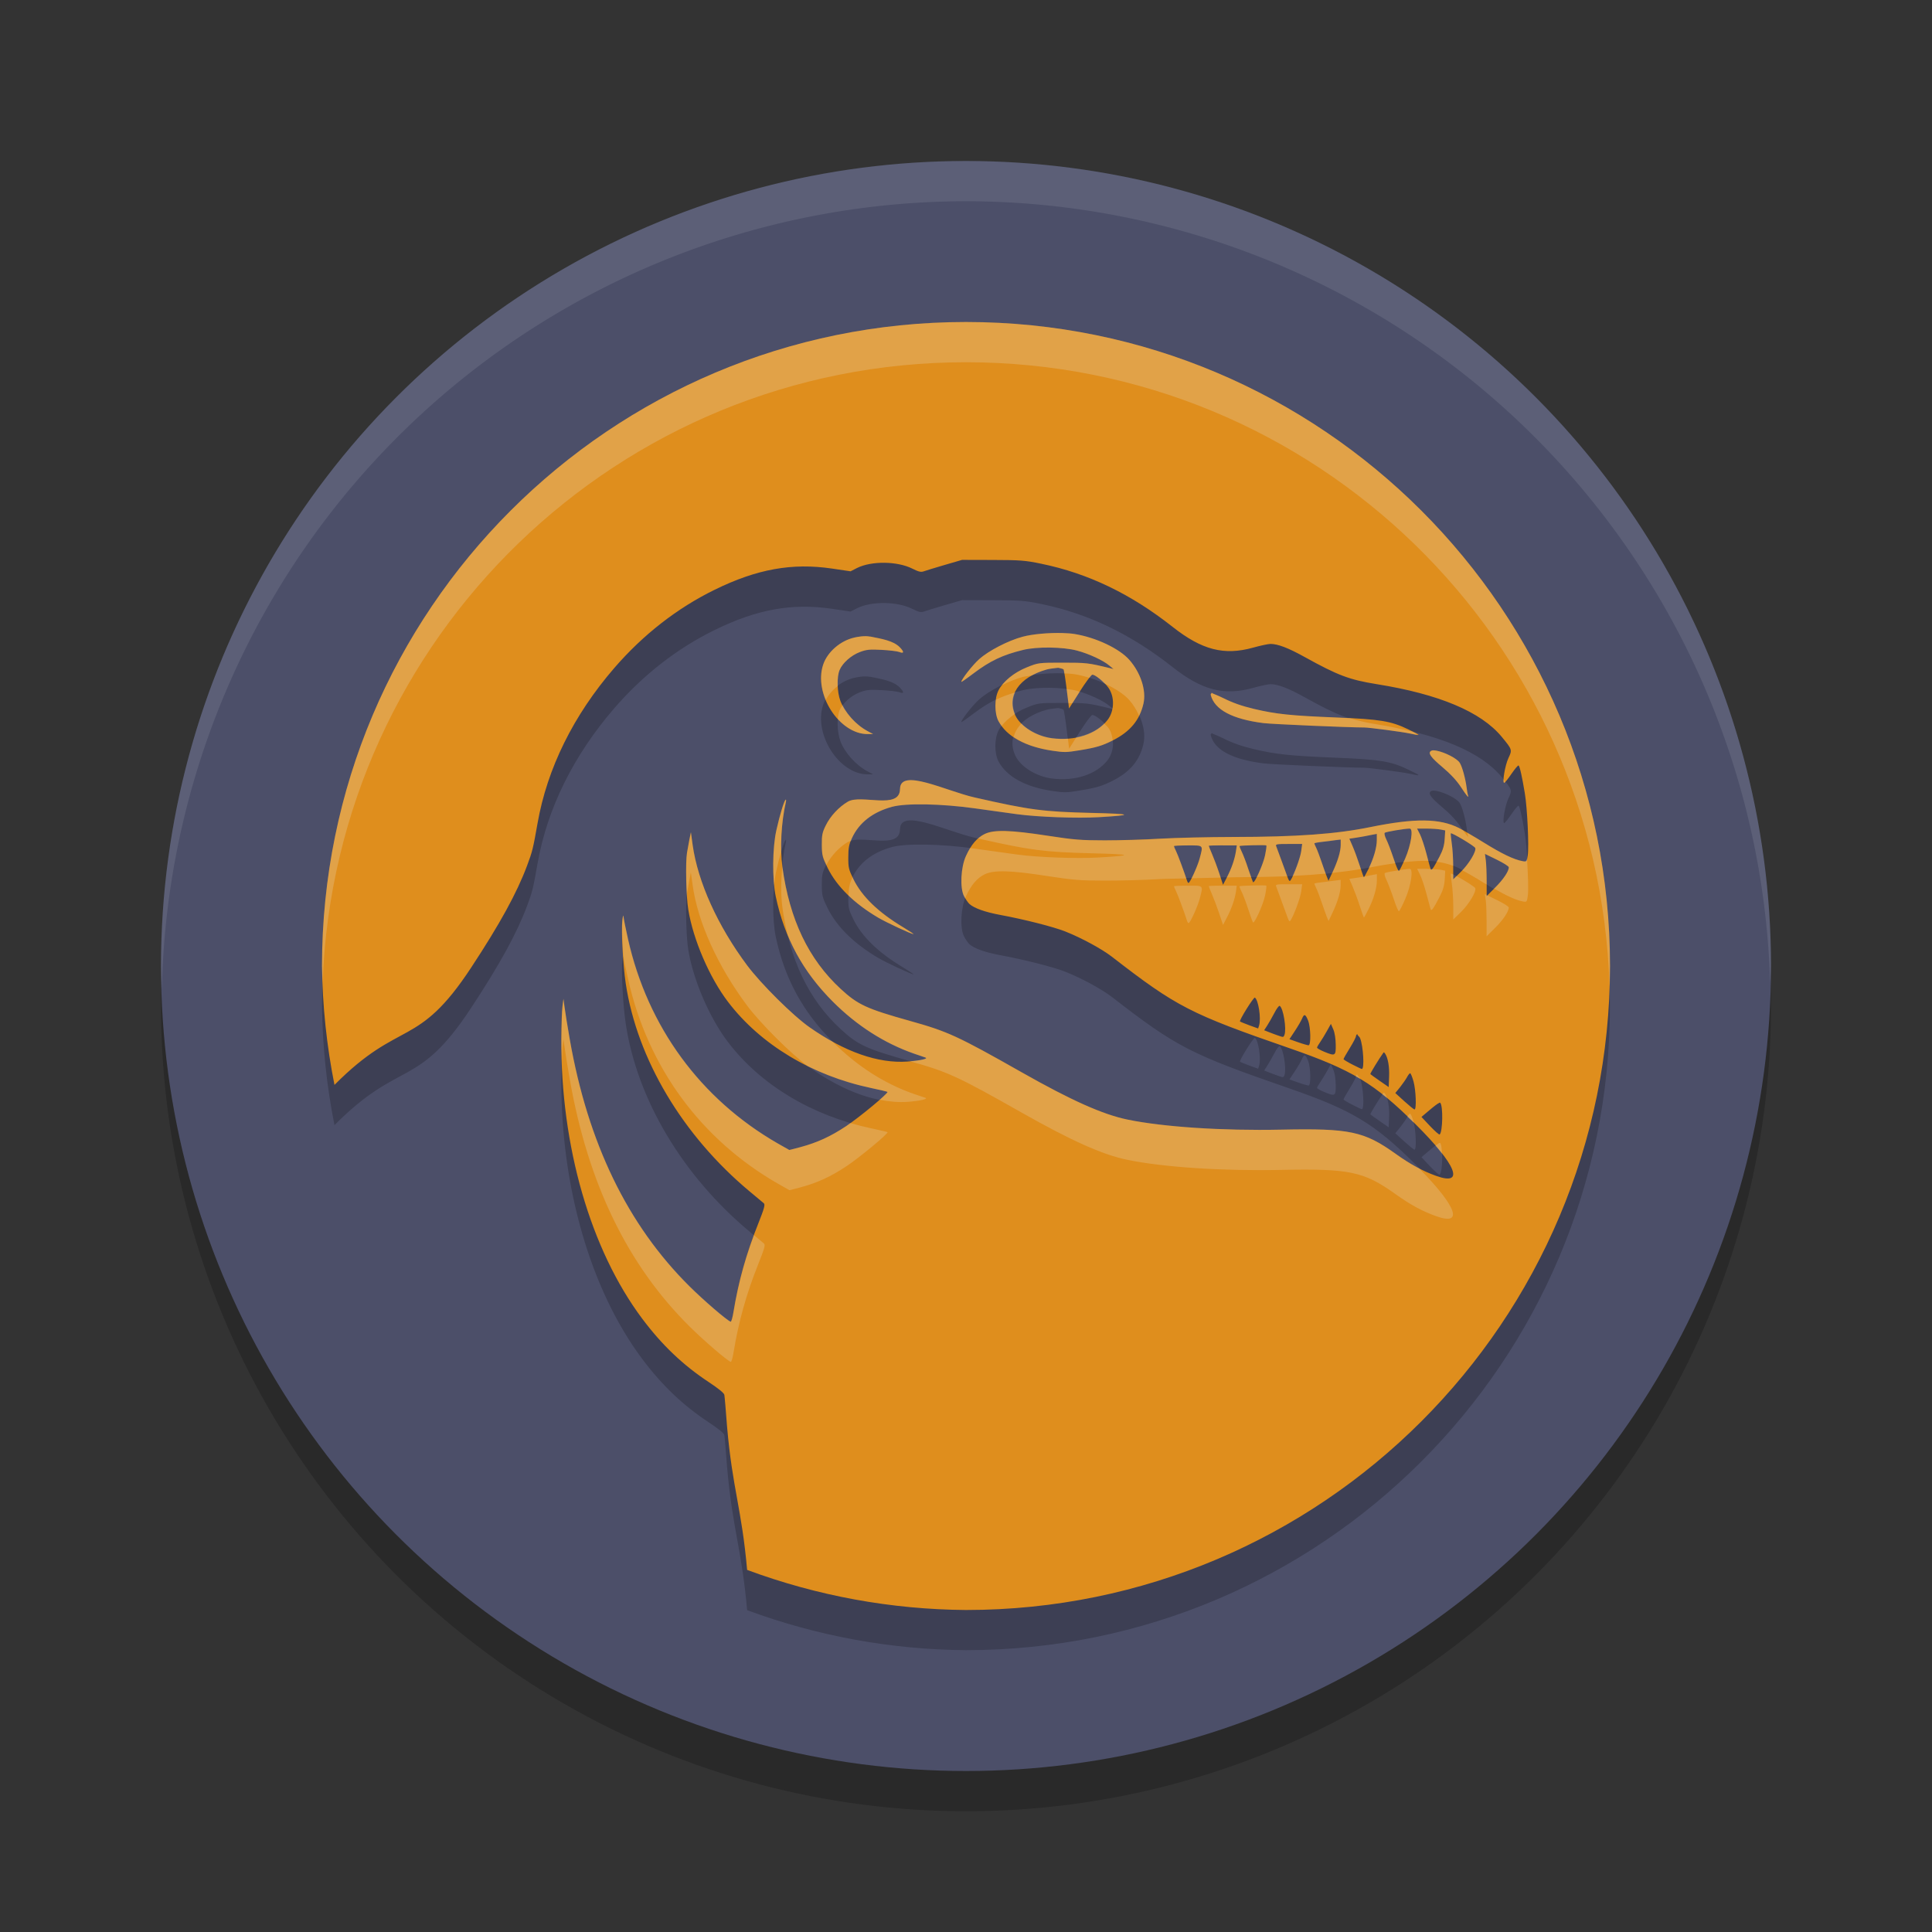 <svg xmlns="http://www.w3.org/2000/svg" width="24" height="24" version="1.1">
 <rect width="100%" height="100%" fill="#333333" stroke="none"/>
 <circle style="opacity:0.2" cx="12" cy="12.5" r="10"/>
 <circle style="fill:#4c4f69" cx="12" cy="12" r="10"/>
 <path style="opacity:0.1;fill:#eff1f5" d="M 12,2 A 10,10 0 0 0 2,12 10,10 0 0 0 2.011,12.291 10,10 0 0 1 12,2.5 10,10 0 0 1 21.989,12.209 10,10 0 0 0 22,12 10,10 0 0 0 12,2 Z"/>
 <path style="opacity:0.2" d="m 12,4.5 c -4.418,0 -8,3.582 -8,8 0.006,0.496 0.058,0.99 0.155,1.477 C 4.978,13.148 5.183,13.541 5.854,12.518 6.21,11.977 6.42,11.594 6.547,11.255 6.614,11.076 6.622,11.042 6.678,10.725 6.798,10.045 7.123,9.386 7.63,8.799 7.989,8.384 8.412,8.054 8.878,7.826 9.404,7.568 9.841,7.49 10.336,7.563 l 0.23,0.034 0.08,-0.041 c 0.18,-0.09 0.501,-0.086 0.688,0.008 0.078,0.039 0.107,0.046 0.142,0.033 0.024,-0.009 0.14,-0.044 0.259,-0.079 l 0.216,-0.063 0.38,0.001 c 0.341,0.001 0.403,0.005 0.604,0.047 0.583,0.12 1.111,0.374 1.63,0.783 0.365,0.288 0.641,0.36 1.002,0.259 0.09,-0.025 0.187,-0.046 0.216,-0.046 0.091,3.075e-4 0.219,0.049 0.423,0.162 0.415,0.23 0.556,0.283 0.897,0.338 0.773,0.124 1.293,0.342 1.551,0.653 0.132,0.16 0.133,0.162 0.084,0.266 -0.042,0.089 -0.079,0.307 -0.052,0.307 0.008,-2.26e-4 0.048,-0.051 0.09,-0.112 0.042,-0.061 0.081,-0.108 0.088,-0.104 0.015,0.009 0.044,0.139 0.078,0.346 0.031,0.185 0.053,0.658 0.036,0.772 -0.012,0.08 -0.013,0.081 -0.067,0.07 -0.107,-0.02 -0.254,-0.091 -0.473,-0.227 -0.122,-0.076 -0.263,-0.158 -0.313,-0.184 -0.239,-0.121 -0.546,-0.125 -1.102,-0.012 -0.427,0.087 -0.914,0.122 -1.706,0.123 -0.304,2.15e-4 -0.712,0.01 -0.906,0.021 -0.195,0.012 -0.505,0.021 -0.69,0.021 -0.294,-1.39e-4 -0.384,-0.008 -0.708,-0.058 -0.464,-0.071 -0.667,-0.077 -0.781,-0.021 -0.094,0.046 -0.167,0.131 -0.232,0.272 -0.065,0.14 -0.077,0.397 -0.025,0.499 0.019,0.037 0.049,0.081 0.067,0.098 0.059,0.053 0.193,0.101 0.381,0.136 0.298,0.055 0.664,0.148 0.81,0.206 0.202,0.08 0.452,0.216 0.577,0.312 0.808,0.626 0.975,0.711 2.208,1.138 0.777,0.269 1.056,0.437 1.566,0.944 0.51,0.507 0.616,0.772 0.256,0.642 -0.17,-0.061 -0.318,-0.142 -0.502,-0.274 -0.392,-0.28 -0.569,-0.318 -1.424,-0.3 -0.726,0.015 -1.462,-0.033 -1.907,-0.125 -0.308,-0.064 -0.698,-0.238 -1.312,-0.586 -0.801,-0.454 -0.922,-0.509 -1.39,-0.64 -0.54,-0.151 -0.649,-0.201 -0.861,-0.397 -0.4,-0.369 -0.635,-0.861 -0.725,-1.517 -0.031,-0.229 -0.014,-0.555 0.043,-0.803 0.005,-0.024 0.004,-0.038 -0.004,-0.03 -0.02,0.02 -0.071,0.188 -0.113,0.375 -0.05,0.218 -0.054,0.612 -0.008,0.828 0.109,0.515 0.335,0.931 0.709,1.305 0.298,0.298 0.641,0.517 1.011,0.646 0.062,0.021 0.124,0.043 0.139,0.048 0.043,0.015 -0.064,0.038 -0.225,0.05 -0.361,0.026 -0.779,-0.12 -1.213,-0.425 C 9.853,13.12 9.452,12.721 9.281,12.492 8.915,12.001 8.669,11.457 8.604,10.995 l -0.021,-0.157 -0.02,0.095 c -0.01,0.052 -0.023,0.124 -0.029,0.16 -0.02,0.122 -0.011,0.543 0.016,0.705 0.06,0.373 0.263,0.845 0.494,1.148 0.404,0.53 1.042,0.914 1.775,1.069 0.109,0.023 0.202,0.045 0.205,0.049 0.015,0.015 -0.35,0.317 -0.511,0.424 -0.194,0.129 -0.359,0.205 -0.57,0.262 l -0.138,0.036 -0.145,-0.082 c -0.958,-0.551 -1.614,-1.447 -1.859,-2.537 -0.029,-0.13 -0.054,-0.257 -0.056,-0.282 -0.001,-0.025 -0.008,-0.005 -0.014,0.046 -0.015,0.128 0.007,0.553 0.042,0.785 0.141,0.94 0.707,1.89 1.539,2.584 0.084,0.07 0.163,0.136 0.176,0.147 0.019,0.017 0.007,0.062 -0.072,0.261 -0.149,0.373 -0.243,0.713 -0.305,1.09 -0.011,0.069 -0.027,0.124 -0.035,0.121 -0.048,-0.017 -0.331,-0.261 -0.51,-0.438 C 7.796,15.717 7.304,14.702 7.077,13.408 7.049,13.247 7.02,13.069 7.013,13.012 l -0.014,-0.104 -0.012,0.095 c -0.007,0.052 -0.013,0.231 -0.014,0.398 -0.008,1.338 0.363,2.622 1.004,3.479 0.247,0.33 0.509,0.579 0.829,0.79 0.117,0.077 0.188,0.135 0.192,0.157 0.004,0.019 0.019,0.198 0.034,0.397 0.067,0.772 0.182,1.016 0.249,1.778 0.87,0.322 1.79,0.49 2.718,0.497 4.418,0 8,-3.582 8,-8 0,-4.418 -3.582,-8 -8,-8 z m 1.199,3.864 c -0.166,-0.005 -0.372,0.012 -0.497,0.046 -0.18,0.048 -0.421,0.174 -0.537,0.277 -0.082,0.073 -0.223,0.252 -0.223,0.283 0,0.005 0.067,-0.041 0.148,-0.103 0.211,-0.159 0.366,-0.232 0.62,-0.294 0.173,-0.042 0.493,-0.038 0.669,0.009 0.148,0.039 0.329,0.123 0.404,0.188 l 0.049,0.041 -0.043,-0.011 c -0.27,-0.066 -0.294,-0.068 -0.587,-0.068 -0.301,-1.2e-5 -0.303,1.35e-4 -0.444,0.057 -0.161,0.064 -0.296,0.174 -0.354,0.286 -0.052,0.1 -0.052,0.285 -10e-4,0.382 0.101,0.191 0.336,0.32 0.672,0.369 0.148,0.022 0.173,0.021 0.338,-0.006 0.207,-0.034 0.28,-0.056 0.41,-0.122 0.216,-0.109 0.336,-0.253 0.382,-0.46 0.036,-0.162 -0.035,-0.381 -0.175,-0.54 -0.123,-0.141 -0.417,-0.28 -0.682,-0.322 -0.042,-0.007 -0.093,-0.01 -0.148,-0.012 z m -2.391,0.044 c -0.072,-0.014 -0.162,0.004 -0.195,0.012 -0.174,0.039 -0.336,0.18 -0.388,0.337 -0.121,0.363 0.199,0.862 0.552,0.862 h 0.069 L 10.775,9.581 C 10.63,9.503 10.494,9.35 10.44,9.208 10.398,9.095 10.393,8.909 10.43,8.823 10.467,8.735 10.573,8.641 10.681,8.6 c 0.083,-0.031 0.122,-0.035 0.27,-0.027 0.095,0.005 0.194,0.016 0.22,0.026 0.061,0.024 0.063,-0.001 0.005,-0.06 -0.08,-0.08 -0.221,-0.103 -0.366,-0.132 z m 2.34,0.385 c -0.036,0 0.059,0.009 0.065,0.026 0.006,0.015 0.024,0.129 0.039,0.254 l 0.028,0.228 0.131,-0.207 c 0.072,-0.114 0.143,-0.209 0.156,-0.212 0.033,-0.006 0.149,0.086 0.202,0.161 0.081,0.114 0.075,0.294 -0.013,0.404 -0.139,0.175 -0.403,0.26 -0.688,0.224 -0.195,-0.025 -0.387,-0.144 -0.453,-0.28 -0.117,-0.242 0.043,-0.479 0.387,-0.574 0.058,-0.016 0.181,-0.023 0.145,-0.023 z m 1.904,0.312 c 0.02,0 -0.017,0.006 -0.012,0.028 0.046,0.183 0.268,0.301 0.656,0.35 0.103,0.013 1.055,0.054 1.251,0.054 0.061,-1.85e-5 0.467,0.054 0.562,0.074 0.153,0.033 0.152,0.03 -0.018,-0.052 -0.212,-0.102 -0.347,-0.124 -0.886,-0.146 -0.575,-0.023 -0.752,-0.042 -1.025,-0.106 -0.156,-0.037 -0.268,-0.077 -0.386,-0.136 -0.082,-0.041 -0.163,-0.066 -0.143,-0.066 z m 2.753,0.716 c -0.012,1.655e-4 -0.022,0.003 -0.028,0.007 -0.042,0.026 -0.005,0.079 0.143,0.203 0.101,0.085 0.176,0.167 0.228,0.246 0.073,0.112 0.104,0.148 0.087,0.099 -0.004,-0.012 -0.011,-0.053 -0.016,-0.091 -0.015,-0.117 -0.056,-0.264 -0.086,-0.31 -0.037,-0.057 -0.188,-0.13 -0.284,-0.149 -0.016,-0.003 -0.031,-0.005 -0.043,-0.005 z m -6.625,0.479 c 0,0.265 -0.483,0.062 -0.647,0.158 -0.113,0.066 -0.219,0.18 -0.276,0.297 -0.042,0.085 -0.049,0.119 -0.048,0.241 0.001,0.131 0.007,0.153 0.073,0.287 0.114,0.23 0.327,0.439 0.625,0.615 0.099,0.059 0.411,0.204 0.44,0.206 0.009,5e-4 -0.048,-0.038 -0.128,-0.086 -0.308,-0.185 -0.511,-0.381 -0.617,-0.596 -0.059,-0.12 -0.065,-0.145 -0.064,-0.273 8.5e-5,-0.115 0.008,-0.158 0.045,-0.238 0.087,-0.191 0.258,-0.324 0.499,-0.389 0.174,-0.047 0.611,-0.039 1.033,0.02 0.185,0.026 0.418,0.059 0.518,0.072 0.26,0.035 0.748,0.053 1.019,0.037 0.441,-0.026 0.417,-0.041 -0.086,-0.053 -0.612,-0.015 -0.768,-0.035 -1.46,-0.192 -0.35,-0.079 -0.925,-0.371 -0.925,-0.106 z m 6.332,0.493 c 0.048,0 0.017,0.2 -0.057,0.372 -0.035,0.081 -0.07,0.151 -0.077,0.155 -0.007,0.005 -0.038,-0.068 -0.068,-0.16 -0.031,-0.093 -0.071,-0.199 -0.09,-0.235 -0.018,-0.037 -0.026,-0.073 -0.019,-0.08 0.013,-0.012 0.25,-0.052 0.311,-0.052 z m 0.091,0 h 0.119 c 0.065,0 0.144,0.006 0.175,0.012 l 0.056,0.011 -0.007,0.108 c -0.005,0.08 -0.022,0.136 -0.064,0.217 -0.08,0.153 -0.101,0.183 -0.111,0.152 -0.005,-0.014 -0.029,-0.101 -0.053,-0.193 -0.024,-0.092 -0.06,-0.199 -0.079,-0.237 z m 0.42,0.059 c 0.011,-0.011 0.294,0.158 0.303,0.182 0.016,0.041 -0.077,0.197 -0.178,0.296 l -0.095,0.093 -10e-4,-0.163 c -1.8e-4,-0.09 -0.008,-0.217 -0.018,-0.282 -0.009,-0.066 -0.015,-0.122 -0.012,-0.125 z m -0.92,0.007 v 0.076 c 0,0.095 -0.04,0.234 -0.105,0.363 -0.028,0.055 -0.052,0.1 -0.055,0.1 -0.003,0 -0.027,-0.068 -0.054,-0.151 -0.027,-0.083 -0.066,-0.191 -0.088,-0.239 l -0.039,-0.089 0.08,-0.012 c 0.044,-0.007 0.091,-0.015 0.105,-0.018 0.014,-0.003 0.055,-0.011 0.091,-0.018 z m -0.448,0.07 v 0.067 c 0,0.081 -0.037,0.201 -0.103,0.341 l -0.049,0.104 -0.021,-0.052 c -0.012,-0.028 -0.041,-0.109 -0.065,-0.181 -0.024,-0.071 -0.054,-0.151 -0.067,-0.177 -0.013,-0.026 -0.023,-0.05 -0.023,-0.055 0,-0.004 0.045,-0.013 0.1,-0.019 0.055,-0.006 0.128,-0.015 0.164,-0.021 z m -0.647,0.055 h 0.168 l -0.012,0.09 c -0.011,0.08 -0.087,0.291 -0.13,0.358 -0.013,0.02 -0.02,0.014 -0.036,-0.026 -0.011,-0.028 -0.044,-0.121 -0.075,-0.206 -0.031,-0.085 -0.062,-0.169 -0.069,-0.186 -0.012,-0.028 7.5e-4,-0.03 0.154,-0.03 z m -0.443,0.016 c 0.081,-0.002 0.162,-0.002 0.166,0.003 0.005,0.005 -0.003,0.06 -0.016,0.122 -0.024,0.117 -0.134,0.36 -0.15,0.332 -0.005,-0.009 -0.031,-0.081 -0.058,-0.162 -0.026,-0.081 -0.063,-0.176 -0.081,-0.213 -0.018,-0.037 -0.03,-0.069 -0.027,-0.072 0.005,-0.005 0.085,-0.008 0.166,-0.01 z m -0.808,0.002 c 0.197,0 0.19,-0.008 0.146,0.16 -0.025,0.095 -0.12,0.306 -0.139,0.306 -0.005,0 -0.012,-0.01 -0.016,-0.021 -0.028,-0.091 -0.119,-0.335 -0.14,-0.376 -0.014,-0.028 -0.025,-0.054 -0.025,-0.06 0,-0.005 0.078,-0.009 0.173,-0.009 z m 0.433,0 h 0.174 l -0.011,0.073 c -0.016,0.101 -0.054,0.212 -0.111,0.322 l -0.049,0.094 -0.048,-0.146 c -0.026,-0.08 -0.067,-0.187 -0.089,-0.238 -0.022,-0.051 -0.04,-0.096 -0.04,-0.1 0,-0.004 0.078,-0.006 0.174,-0.006 z m 3.257,0.105 0.147,0.072 c 0.081,0.04 0.149,0.082 0.149,0.095 0.002,0.048 -0.071,0.155 -0.171,0.253 l -0.104,0.104 v -0.183 c 0,-0.1 -0.005,-0.218 -0.011,-0.262 z m -2.859,1.785 c 0.044,0.027 0.08,0.258 0.053,0.347 l -0.012,0.037 -0.108,-0.039 c -0.06,-0.022 -0.113,-0.044 -0.117,-0.048 -0.013,-0.013 0.17,-0.306 0.185,-0.297 z m 0.309,0.103 c 0.045,0.028 0.087,0.288 0.059,0.361 -0.012,0.031 -0.013,0.031 -0.084,0.006 -0.028,-0.01 -0.079,-0.028 -0.11,-0.041 l -0.058,-0.023 0.037,-0.057 c 0.02,-0.031 0.06,-0.101 0.089,-0.156 0.028,-0.055 0.058,-0.095 0.067,-0.09 z m 0.312,0.116 c 0.011,0.003 0.024,0.024 0.04,0.065 0.034,0.085 0.038,0.311 0.006,0.309 -0.012,-7.5e-4 -0.071,-0.017 -0.13,-0.038 l -0.107,-0.038 0.068,-0.103 c 0.038,-0.057 0.077,-0.125 0.088,-0.151 0.013,-0.032 0.024,-0.047 0.035,-0.044 z m 0.324,0.108 0.03,0.069 c 0.018,0.041 0.029,0.117 0.03,0.188 0.002,0.141 -0.005,0.146 -0.141,0.09 -0.05,-0.02 -0.091,-0.044 -0.091,-0.052 0,-0.008 0.017,-0.038 0.037,-0.066 0.02,-0.029 0.059,-0.092 0.086,-0.141 z m 0.33,0.131 c -0.005,0.01 0.023,0.022 0.033,0.048 0.039,0.095 0.056,0.384 0.021,0.381 -0.007,-5.5e-4 -0.06,-0.026 -0.119,-0.056 -0.059,-0.03 -0.108,-0.06 -0.108,-0.066 0,-0.007 0.035,-0.068 0.078,-0.138 0.043,-0.069 0.077,-0.136 0.077,-0.148 0,-0.02 0.023,-0.031 0.018,-0.021 z m 0.324,0.224 c 0.003,-0.004 0.013,0.003 0.021,0.017 0.034,0.053 0.053,0.16 0.048,0.284 l -0.005,0.129 -0.11,-0.076 c -0.061,-0.042 -0.114,-0.081 -0.118,-0.085 -0.005,-0.006 0.105,-0.186 0.164,-0.269 z m 0.33,0.258 c 0.008,0 0.026,0.045 0.042,0.101 0.03,0.107 0.039,0.349 0.013,0.349 -0.009,0 -0.065,-0.046 -0.127,-0.102 l -0.112,-0.102 0.061,-0.075 c 0.033,-0.042 0.071,-0.097 0.085,-0.123 0.014,-0.026 0.031,-0.048 0.039,-0.048 z m 0.361,0.367 c 0.006,-0.002 0.01,-0.002 0.013,0 0.037,0.037 0.031,0.364 -0.007,0.394 -0.007,0.005 -0.06,-0.042 -0.119,-0.104 l -0.107,-0.114 0.08,-0.068 c 0.082,-0.069 0.122,-0.1 0.141,-0.106 z"/>
 <path style="fill:#df8e1d" d="m 12,4 c -4.418,0 -8,3.582 -8,8 0.006,0.496 0.058,0.99 0.155,1.477 C 4.978,12.648 5.183,13.041 5.854,12.018 6.21,11.477 6.42,11.094 6.547,10.755 6.614,10.576 6.622,10.542 6.678,10.225 6.798,9.545 7.123,8.886 7.63,8.299 7.989,7.884 8.412,7.554 8.878,7.326 9.404,7.068 9.841,6.99 10.336,7.063 l 0.23,0.034 0.08,-0.041 c 0.18,-0.09 0.501,-0.086 0.688,0.008 0.078,0.039 0.107,0.046 0.142,0.033 0.024,-0.009 0.14,-0.044 0.259,-0.079 l 0.216,-0.063 0.38,0.001 c 0.341,0.001 0.403,0.005 0.604,0.047 0.583,0.12 1.111,0.374 1.63,0.783 0.365,0.288 0.641,0.36 1.002,0.259 0.09,-0.025 0.187,-0.046 0.216,-0.046 0.091,3.075e-4 0.219,0.049 0.423,0.162 0.415,0.23 0.556,0.283 0.897,0.338 0.773,0.124 1.293,0.342 1.551,0.653 0.132,0.16 0.133,0.162 0.084,0.266 -0.042,0.089 -0.079,0.307 -0.052,0.307 0.008,-2.26e-4 0.048,-0.051 0.09,-0.112 0.042,-0.061 0.081,-0.108 0.088,-0.104 0.015,0.009 0.044,0.139 0.078,0.346 0.031,0.185 0.053,0.658 0.036,0.772 -0.012,0.08 -0.013,0.081 -0.067,0.07 -0.107,-0.02 -0.254,-0.091 -0.473,-0.227 -0.122,-0.076 -0.263,-0.158 -0.313,-0.184 -0.239,-0.121 -0.546,-0.125 -1.102,-0.012 -0.427,0.087 -0.914,0.122 -1.706,0.123 -0.304,2.15e-4 -0.712,0.01 -0.906,0.021 -0.195,0.012 -0.505,0.021 -0.69,0.021 -0.294,-1.39e-4 -0.384,-0.008 -0.708,-0.058 -0.464,-0.071 -0.667,-0.077 -0.781,-0.021 -0.094,0.046 -0.167,0.131 -0.232,0.272 -0.065,0.14 -0.077,0.397 -0.025,0.499 0.019,0.037 0.049,0.081 0.067,0.098 0.059,0.053 0.193,0.101 0.381,0.136 0.298,0.055 0.664,0.148 0.81,0.206 0.202,0.08 0.452,0.216 0.577,0.312 0.808,0.626 0.975,0.711 2.208,1.138 0.777,0.269 1.056,0.437 1.566,0.944 0.51,0.507 0.616,0.772 0.256,0.642 -0.17,-0.061 -0.318,-0.142 -0.502,-0.274 -0.392,-0.28 -0.569,-0.318 -1.424,-0.3 -0.726,0.015 -1.462,-0.033 -1.907,-0.125 -0.308,-0.064 -0.698,-0.238 -1.312,-0.586 -0.801,-0.454 -0.922,-0.509 -1.39,-0.64 -0.54,-0.151 -0.649,-0.201 -0.861,-0.397 -0.4,-0.369 -0.635,-0.861 -0.725,-1.517 -0.031,-0.229 -0.014,-0.555 0.043,-0.803 0.005,-0.024 0.004,-0.038 -0.004,-0.03 -0.02,0.02 -0.071,0.188 -0.113,0.375 -0.05,0.218 -0.054,0.612 -0.008,0.828 0.109,0.515 0.335,0.931 0.709,1.305 0.298,0.298 0.641,0.517 1.011,0.646 0.062,0.021 0.124,0.043 0.139,0.048 0.043,0.015 -0.064,0.038 -0.225,0.05 -0.361,0.026 -0.779,-0.12 -1.213,-0.425 C 9.853,12.62 9.452,12.221 9.281,11.992 8.915,11.501 8.669,10.957 8.604,10.495 l -0.021,-0.157 -0.02,0.095 c -0.01,0.052 -0.023,0.124 -0.029,0.16 -0.02,0.122 -0.011,0.543 0.016,0.705 0.06,0.373 0.263,0.845 0.494,1.148 0.404,0.53 1.042,0.914 1.775,1.069 0.109,0.023 0.202,0.045 0.205,0.049 0.015,0.015 -0.35,0.317 -0.511,0.424 -0.194,0.129 -0.359,0.205 -0.57,0.262 l -0.138,0.036 -0.145,-0.082 c -0.958,-0.551 -1.614,-1.447 -1.859,-2.537 -0.029,-0.13 -0.054,-0.257 -0.056,-0.282 -0.001,-0.025 -0.008,-0.005 -0.014,0.046 -0.015,0.128 0.007,0.553 0.042,0.785 0.141,0.94 0.707,1.89 1.539,2.584 0.084,0.07 0.163,0.136 0.176,0.147 0.019,0.017 0.007,0.062 -0.072,0.261 -0.149,0.373 -0.243,0.713 -0.305,1.09 -0.011,0.069 -0.027,0.124 -0.035,0.121 -0.048,-0.017 -0.331,-0.261 -0.51,-0.438 C 7.796,15.217 7.304,14.202 7.077,12.908 7.049,12.747 7.02,12.569 7.013,12.512 l -0.014,-0.104 -0.012,0.095 c -0.007,0.052 -0.013,0.231 -0.014,0.398 -0.008,1.338 0.363,2.622 1.004,3.479 0.247,0.33 0.509,0.579 0.829,0.79 0.117,0.077 0.188,0.135 0.192,0.157 0.004,0.019 0.019,0.198 0.034,0.397 0.067,0.772 0.182,1.016 0.249,1.778 C 10.152,19.825 11.072,19.993 12,20 c 4.418,0 8,-3.582 8,-8 0,-4.418 -3.582,-8 -8,-8 z m 1.199,3.864 c -0.166,-0.005 -0.372,0.012 -0.497,0.046 -0.18,0.048 -0.421,0.174 -0.537,0.277 -0.082,0.073 -0.223,0.252 -0.223,0.283 0,0.005 0.067,-0.041 0.148,-0.103 0.211,-0.159 0.366,-0.232 0.62,-0.294 0.173,-0.042 0.493,-0.038 0.669,0.009 0.148,0.039 0.329,0.123 0.404,0.188 l 0.049,0.041 -0.043,-0.011 c -0.27,-0.066 -0.294,-0.068 -0.587,-0.068 -0.301,-1.2e-5 -0.303,1.35e-4 -0.444,0.057 -0.161,0.064 -0.296,0.174 -0.354,0.286 -0.052,0.1 -0.052,0.285 -10e-4,0.382 0.101,0.191 0.336,0.32 0.672,0.369 0.148,0.022 0.173,0.021 0.338,-0.006 0.207,-0.034 0.28,-0.056 0.41,-0.122 0.216,-0.109 0.336,-0.253 0.382,-0.46 0.036,-0.162 -0.035,-0.381 -0.175,-0.54 -0.123,-0.141 -0.417,-0.28 -0.682,-0.322 -0.042,-0.007 -0.093,-0.01 -0.148,-0.012 z m -2.391,0.044 c -0.072,-0.014 -0.162,0.004 -0.195,0.012 -0.174,0.039 -0.336,0.18 -0.388,0.337 -0.121,0.363 0.199,0.862 0.552,0.862 h 0.069 L 10.775,9.081 C 10.63,9.003 10.494,8.85 10.44,8.708 10.398,8.595 10.393,8.409 10.43,8.323 10.467,8.235 10.573,8.141 10.681,8.1 c 0.083,-0.031 0.122,-0.035 0.27,-0.027 0.095,0.005 0.194,0.016 0.22,0.026 0.061,0.024 0.063,-0.001 0.005,-0.06 -0.08,-0.08 -0.221,-0.103 -0.366,-0.132 z m 2.34,0.385 c -0.036,0 0.059,0.009 0.065,0.026 0.006,0.015 0.024,0.129 0.039,0.254 l 0.028,0.228 0.131,-0.207 c 0.072,-0.114 0.143,-0.209 0.156,-0.212 0.033,-0.006 0.149,0.086 0.202,0.161 0.081,0.114 0.075,0.294 -0.013,0.404 -0.139,0.175 -0.403,0.26 -0.688,0.224 -0.195,-0.025 -0.387,-0.144 -0.453,-0.28 -0.117,-0.242 0.043,-0.479 0.387,-0.574 0.058,-0.016 0.181,-0.023 0.145,-0.023 z m 1.904,0.312 c 0.02,0 -0.017,0.006 -0.012,0.028 0.046,0.183 0.268,0.301 0.656,0.35 0.103,0.013 1.055,0.054 1.251,0.054 0.061,-1.85e-5 0.467,0.054 0.562,0.074 0.153,0.033 0.152,0.03 -0.018,-0.052 -0.212,-0.102 -0.347,-0.124 -0.886,-0.146 -0.575,-0.023 -0.752,-0.042 -1.025,-0.106 -0.156,-0.037 -0.268,-0.077 -0.386,-0.136 -0.082,-0.041 -0.163,-0.066 -0.143,-0.066 z m 2.753,0.716 c -0.012,1.655e-4 -0.022,0.003 -0.028,0.007 -0.042,0.026 -0.005,0.079 0.143,0.203 0.101,0.085 0.176,0.167 0.228,0.246 0.073,0.112 0.104,0.148 0.087,0.099 -0.004,-0.012 -0.011,-0.053 -0.016,-0.091 -0.015,-0.117 -0.056,-0.264 -0.086,-0.31 -0.037,-0.057 -0.188,-0.13 -0.284,-0.149 -0.016,-0.003 -0.031,-0.005 -0.043,-0.005 z m -6.625,0.479 c 0,0.265 -0.483,0.062 -0.647,0.158 -0.113,0.066 -0.219,0.18 -0.276,0.297 -0.042,0.085 -0.049,0.119 -0.048,0.241 0.001,0.131 0.007,0.153 0.073,0.287 0.114,0.23 0.327,0.439 0.625,0.615 0.099,0.059 0.411,0.204 0.44,0.206 0.009,5e-4 -0.048,-0.038 -0.128,-0.086 -0.308,-0.185 -0.511,-0.381 -0.617,-0.596 -0.059,-0.12 -0.065,-0.145 -0.064,-0.273 8.5e-5,-0.115 0.008,-0.158 0.045,-0.238 0.087,-0.191 0.258,-0.324 0.499,-0.389 0.174,-0.047 0.611,-0.039 1.033,0.02 0.185,0.026 0.418,0.059 0.518,0.072 0.26,0.035 0.748,0.053 1.019,0.037 0.441,-0.026 0.417,-0.041 -0.086,-0.053 -0.612,-0.015 -0.768,-0.035 -1.46,-0.192 C 11.756,9.827 11.181,9.536 11.181,9.8 Z m 6.332,0.493 c 0.048,0 0.017,0.2 -0.057,0.372 -0.035,0.081 -0.07,0.151 -0.077,0.155 -0.007,0.005 -0.038,-0.068 -0.068,-0.16 -0.031,-0.093 -0.071,-0.199 -0.09,-0.235 -0.018,-0.037 -0.026,-0.073 -0.019,-0.08 0.013,-0.012 0.25,-0.052 0.311,-0.052 z m 0.091,0 h 0.119 c 0.065,0 0.144,0.006 0.175,0.012 l 0.056,0.011 -0.007,0.108 c -0.005,0.08 -0.022,0.136 -0.064,0.217 -0.08,0.153 -0.101,0.183 -0.111,0.152 -0.005,-0.014 -0.029,-0.101 -0.053,-0.193 -0.024,-0.092 -0.06,-0.199 -0.079,-0.237 z m 0.42,0.059 c 0.011,-0.011 0.294,0.158 0.303,0.182 0.016,0.041 -0.077,0.197 -0.178,0.296 l -0.095,0.093 -10e-4,-0.163 c -1.8e-4,-0.09 -0.008,-0.217 -0.018,-0.282 -0.009,-0.066 -0.015,-0.122 -0.012,-0.125 z m -0.92,0.007 v 0.076 c 0,0.095 -0.04,0.234 -0.105,0.363 -0.028,0.055 -0.052,0.1 -0.055,0.1 -0.003,0 -0.027,-0.068 -0.054,-0.151 -0.027,-0.083 -0.066,-0.191 -0.088,-0.239 l -0.039,-0.089 0.08,-0.012 c 0.044,-0.007 0.091,-0.015 0.105,-0.018 0.014,-0.003 0.055,-0.011 0.091,-0.018 z m -0.448,0.07 v 0.067 c 0,0.081 -0.037,0.201 -0.103,0.341 l -0.049,0.104 -0.021,-0.052 c -0.012,-0.028 -0.041,-0.109 -0.065,-0.181 -0.024,-0.071 -0.054,-0.151 -0.067,-0.177 -0.013,-0.026 -0.023,-0.05 -0.023,-0.055 0,-0.004 0.045,-0.013 0.1,-0.019 0.055,-0.006 0.128,-0.015 0.164,-0.021 z m -0.647,0.055 h 0.168 l -0.012,0.09 c -0.011,0.08 -0.087,0.291 -0.13,0.358 -0.013,0.02 -0.02,0.014 -0.036,-0.026 -0.011,-0.028 -0.044,-0.121 -0.075,-0.206 -0.031,-0.085 -0.062,-0.169 -0.069,-0.186 -0.012,-0.028 7.5e-4,-0.03 0.154,-0.03 z m -0.443,0.016 c 0.081,-0.002 0.162,-0.002 0.166,0.003 0.005,0.005 -0.003,0.06 -0.016,0.122 -0.024,0.117 -0.134,0.36 -0.15,0.332 -0.005,-0.009 -0.031,-0.081 -0.058,-0.162 -0.026,-0.081 -0.063,-0.176 -0.081,-0.213 -0.018,-0.037 -0.03,-0.069 -0.027,-0.072 0.005,-0.005 0.085,-0.008 0.166,-0.01 z m -0.808,0.002 c 0.197,0 0.19,-0.008 0.146,0.16 -0.025,0.095 -0.12,0.306 -0.139,0.306 -0.005,0 -0.012,-0.01 -0.016,-0.021 -0.028,-0.091 -0.119,-0.335 -0.14,-0.376 -0.014,-0.028 -0.025,-0.054 -0.025,-0.06 0,-0.005 0.078,-0.009 0.173,-0.009 z m 0.433,0 h 0.174 l -0.011,0.073 c -0.016,0.101 -0.054,0.212 -0.111,0.322 l -0.049,0.094 -0.048,-0.146 c -0.026,-0.08 -0.067,-0.187 -0.089,-0.238 -0.022,-0.051 -0.04,-0.096 -0.04,-0.1 0,-0.004 0.078,-0.006 0.174,-0.006 z m 3.257,0.105 0.147,0.072 c 0.081,0.04 0.149,0.082 0.149,0.095 0.002,0.048 -0.071,0.155 -0.171,0.253 l -0.104,0.104 v -0.183 c 0,-0.1 -0.005,-0.218 -0.011,-0.262 z m -2.859,1.785 c 0.044,0.027 0.08,0.258 0.053,0.347 l -0.012,0.037 -0.108,-0.039 c -0.06,-0.022 -0.113,-0.044 -0.117,-0.048 -0.013,-0.013 0.17,-0.306 0.185,-0.297 z m 0.309,0.103 c 0.045,0.028 0.087,0.288 0.059,0.361 -0.012,0.031 -0.013,0.031 -0.084,0.006 -0.028,-0.01 -0.079,-0.028 -0.11,-0.041 l -0.058,-0.023 0.037,-0.057 c 0.02,-0.031 0.06,-0.101 0.089,-0.156 0.028,-0.055 0.058,-0.095 0.067,-0.09 z m 0.312,0.116 c 0.011,0.003 0.024,0.024 0.04,0.065 0.034,0.085 0.038,0.311 0.006,0.309 -0.012,-7.5e-4 -0.071,-0.017 -0.13,-0.038 l -0.107,-0.038 0.068,-0.103 c 0.038,-0.057 0.077,-0.125 0.088,-0.151 0.013,-0.032 0.024,-0.047 0.035,-0.044 z m 0.324,0.108 0.03,0.069 c 0.018,0.041 0.029,0.117 0.03,0.188 0.002,0.141 -0.005,0.146 -0.141,0.09 -0.05,-0.02 -0.091,-0.044 -0.091,-0.052 0,-0.008 0.017,-0.038 0.037,-0.066 0.02,-0.029 0.059,-0.092 0.086,-0.141 z m 0.33,0.131 c -0.005,0.01 0.023,0.022 0.033,0.048 0.039,0.095 0.056,0.384 0.021,0.381 -0.007,-5.5e-4 -0.06,-0.026 -0.119,-0.056 -0.059,-0.03 -0.108,-0.06 -0.108,-0.066 0,-0.007 0.035,-0.068 0.078,-0.138 0.043,-0.069 0.077,-0.136 0.077,-0.148 0,-0.02 0.023,-0.031 0.018,-0.021 z m 0.324,0.224 c 0.003,-0.004 0.013,0.003 0.021,0.017 0.034,0.053 0.053,0.16 0.048,0.284 l -0.005,0.129 -0.11,-0.076 c -0.061,-0.042 -0.114,-0.081 -0.118,-0.085 -0.005,-0.006 0.105,-0.186 0.164,-0.269 z m 0.33,0.258 c 0.008,0 0.026,0.045 0.042,0.101 0.03,0.107 0.039,0.349 0.013,0.349 -0.009,0 -0.065,-0.046 -0.127,-0.102 l -0.112,-0.102 0.061,-0.075 c 0.033,-0.042 0.071,-0.097 0.085,-0.123 0.014,-0.026 0.031,-0.048 0.039,-0.048 z m 0.361,0.367 c 0.006,-0.002 0.01,-0.002 0.013,0 0.037,0.037 0.031,0.364 -0.007,0.394 -0.007,0.005 -0.06,-0.042 -0.119,-0.104 l -0.107,-0.114 0.08,-0.068 c 0.082,-0.069 0.122,-0.1 0.141,-0.106 z"/>
 <path style="fill:#eff1f5;opacity:0.2" d="M 12 4 C 7.582 4 4 7.582 4 12 C 4.001 12.065 4.005 12.13 4.008 12.195 C 4.168 7.918 7.684 4.5 12 4.5 C 16.335 4.5 19.862 7.948 19.994 12.25 C 19.997 12.167 20 12.084 20 12 C 20 7.582 16.418 4 12 4 z M 13.199 7.863 C 13.033 7.859 12.829 7.876 12.703 7.91 C 12.523 7.958 12.28 8.084 12.164 8.188 C 12.082 8.261 11.943 8.439 11.943 8.471 C 11.943 8.476 12.011 8.428 12.092 8.367 C 12.302 8.208 12.457 8.136 12.711 8.074 C 12.884 8.032 13.205 8.035 13.381 8.082 C 13.529 8.121 13.708 8.205 13.783 8.27 L 13.834 8.311 L 13.789 8.301 C 13.519 8.235 13.496 8.232 13.203 8.232 C 12.902 8.232 12.899 8.233 12.758 8.289 C 12.629 8.341 12.519 8.422 12.449 8.51 C 12.535 8.468 12.625 8.431 12.703 8.41 C 12.735 8.402 12.78 8.397 12.82 8.391 C 12.874 8.361 12.934 8.336 13.004 8.316 C 13.062 8.3 13.185 8.293 13.148 8.293 C 13.112 8.293 13.208 8.301 13.215 8.318 C 13.216 8.321 13.219 8.356 13.221 8.365 C 13.267 8.367 13.312 8.369 13.348 8.375 C 13.409 8.385 13.472 8.401 13.533 8.42 C 13.546 8.404 13.564 8.382 13.568 8.381 C 13.593 8.376 13.662 8.432 13.719 8.49 C 13.85 8.55 13.964 8.623 14.029 8.697 C 14.08 8.755 14.12 8.822 14.15 8.891 C 14.174 8.843 14.193 8.794 14.205 8.738 C 14.241 8.576 14.169 8.356 14.029 8.197 C 13.906 8.057 13.613 7.918 13.348 7.875 C 13.306 7.868 13.255 7.865 13.199 7.863 z M 10.697 7.906 C 10.662 7.91 10.63 7.916 10.613 7.92 C 10.439 7.959 10.279 8.099 10.227 8.256 C 10.181 8.394 10.199 8.553 10.258 8.695 C 10.293 8.629 10.344 8.57 10.408 8.521 C 10.404 8.445 10.41 8.369 10.43 8.322 C 10.467 8.235 10.574 8.14 10.682 8.1 C 10.764 8.068 10.803 8.065 10.951 8.072 C 11.046 8.077 11.144 8.089 11.17 8.1 C 11.231 8.123 11.234 8.098 11.176 8.039 C 11.095 7.959 10.954 7.937 10.809 7.908 C 10.772 7.901 10.733 7.902 10.697 7.906 z M 13.25 8.559 C 13.251 8.565 13.251 8.566 13.252 8.572 L 13.273 8.734 C 13.293 8.734 13.306 8.736 13.322 8.736 L 13.412 8.594 C 13.402 8.591 13.391 8.585 13.381 8.582 C 13.344 8.572 13.297 8.565 13.25 8.559 z M 12.611 8.602 C 12.525 8.627 12.446 8.656 12.373 8.691 C 12.36 8.784 12.368 8.891 12.402 8.957 C 12.414 8.978 12.429 8.998 12.443 9.018 C 12.484 8.963 12.542 8.913 12.609 8.869 C 12.571 8.776 12.574 8.684 12.611 8.602 z M 15.053 8.605 C 15.073 8.605 15.035 8.611 15.041 8.633 C 15.087 8.815 15.309 8.934 15.697 8.982 C 15.801 8.995 16.751 9.037 16.947 9.037 C 17.008 9.037 17.415 9.091 17.51 9.111 C 17.631 9.138 17.625 9.129 17.545 9.088 C 17.408 9.055 17.262 9.023 17.104 8.998 C 16.971 8.977 16.869 8.953 16.77 8.922 C 16.715 8.919 16.671 8.917 16.605 8.914 C 16.031 8.891 15.853 8.871 15.58 8.807 C 15.424 8.77 15.313 8.731 15.195 8.672 C 15.113 8.631 15.033 8.605 15.053 8.605 z M 10.467 8.76 C 10.451 8.781 10.439 8.801 10.43 8.822 C 10.418 8.85 10.412 8.89 10.408 8.932 C 10.511 9.044 10.641 9.119 10.777 9.119 L 10.848 9.119 L 10.775 9.08 C 10.648 9.012 10.53 8.886 10.467 8.76 z M 13.818 8.799 C 13.818 8.801 13.817 8.804 13.816 8.807 L 13.834 8.811 L 13.818 8.799 z M 12.689 8.988 C 12.639 9.039 12.607 9.095 12.592 9.156 C 12.713 9.238 12.874 9.297 13.074 9.326 C 13.222 9.348 13.247 9.347 13.412 9.32 C 13.619 9.286 13.692 9.263 13.822 9.197 C 13.817 9.141 13.801 9.087 13.77 9.043 C 13.756 9.024 13.735 9.007 13.717 8.988 C 13.63 9.075 13.509 9.131 13.371 9.158 L 13.281 9.301 L 13.266 9.176 C 13.203 9.18 13.137 9.178 13.07 9.17 C 12.925 9.151 12.781 9.08 12.689 8.988 z M 17.805 9.32 C 17.793 9.32 17.784 9.324 17.777 9.328 C 17.735 9.354 17.773 9.407 17.92 9.531 C 18.02 9.616 18.097 9.698 18.148 9.777 C 18.221 9.889 18.252 9.925 18.234 9.875 C 18.23 9.863 18.224 9.823 18.219 9.785 C 18.204 9.668 18.163 9.52 18.133 9.475 C 18.095 9.418 17.944 9.345 17.848 9.326 C 17.832 9.323 17.817 9.32 17.805 9.32 z M 18.678 9.682 C 18.677 9.707 18.678 9.725 18.686 9.725 C 18.687 9.725 18.697 9.709 18.699 9.707 C 18.693 9.699 18.685 9.691 18.678 9.682 z M 11.275 9.693 C 11.216 9.702 11.18 9.735 11.18 9.801 C 11.18 10.066 10.697 9.863 10.533 9.959 C 10.421 10.025 10.315 10.139 10.258 10.256 C 10.216 10.341 10.208 10.374 10.209 10.496 C 10.21 10.609 10.221 10.651 10.266 10.744 C 10.324 10.632 10.425 10.523 10.533 10.459 C 10.544 10.453 10.559 10.451 10.572 10.447 C 10.577 10.436 10.578 10.425 10.584 10.412 C 10.671 10.222 10.841 10.089 11.082 10.023 C 11.257 9.976 11.693 9.984 12.115 10.043 C 12.3 10.069 12.533 10.102 12.633 10.115 C 12.893 10.151 13.381 10.168 13.652 10.152 C 14.093 10.126 14.067 10.112 13.564 10.1 C 12.952 10.085 12.798 10.063 12.105 9.906 C 11.843 9.847 11.453 9.667 11.275 9.693 z M 9.758 9.936 C 9.738 9.955 9.687 10.124 9.645 10.311 C 9.604 10.487 9.596 10.773 9.617 10.992 C 9.624 10.925 9.633 10.862 9.645 10.811 C 9.664 10.725 9.684 10.647 9.703 10.582 C 9.697 10.382 9.719 10.153 9.762 9.967 C 9.767 9.943 9.765 9.928 9.758 9.936 z M 17.693 10.193 C 17.517 10.191 17.301 10.219 17.023 10.275 C 16.596 10.362 16.11 10.398 15.318 10.398 C 15.015 10.399 14.607 10.408 14.412 10.42 C 14.217 10.432 13.906 10.44 13.721 10.439 C 13.426 10.439 13.338 10.433 13.014 10.383 C 12.55 10.311 12.347 10.306 12.232 10.361 C 12.203 10.375 12.176 10.394 12.15 10.416 C 12.798 10.562 12.968 10.585 13.564 10.6 C 14.067 10.612 14.093 10.626 13.652 10.652 C 13.381 10.668 12.893 10.651 12.633 10.615 C 12.533 10.602 12.3 10.569 12.115 10.543 C 12.094 10.54 12.072 10.538 12.051 10.535 C 12.033 10.564 12.017 10.596 12 10.633 C 11.935 10.773 11.923 11.031 11.975 11.133 C 11.98 11.143 11.986 11.148 11.992 11.158 C 11.995 11.15 11.997 11.14 12 11.133 C 12.065 10.992 12.138 10.907 12.232 10.861 C 12.347 10.806 12.55 10.811 13.014 10.883 C 13.338 10.933 13.426 10.939 13.721 10.939 C 13.906 10.94 14.217 10.932 14.412 10.92 C 14.482 10.916 14.627 10.915 14.736 10.912 C 14.702 10.807 14.629 10.607 14.609 10.57 C 14.595 10.543 14.584 10.515 14.584 10.51 C 14.584 10.505 14.661 10.502 14.756 10.502 L 14.758 10.502 C 14.955 10.502 14.948 10.494 14.904 10.662 C 14.888 10.727 14.839 10.841 14.803 10.91 C 14.93 10.907 15.032 10.904 15.164 10.902 L 15.145 10.846 C 15.118 10.766 15.077 10.658 15.055 10.607 C 15.032 10.556 15.016 10.511 15.016 10.508 C 15.016 10.504 15.094 10.502 15.189 10.502 L 15.363 10.502 L 15.354 10.574 C 15.338 10.676 15.299 10.786 15.242 10.896 L 15.24 10.9 C 15.268 10.9 15.292 10.898 15.318 10.898 C 15.401 10.898 15.467 10.895 15.543 10.895 C 15.532 10.864 15.522 10.845 15.506 10.795 C 15.48 10.714 15.444 10.619 15.426 10.582 C 15.407 10.546 15.395 10.513 15.398 10.51 C 15.403 10.505 15.484 10.502 15.564 10.5 C 15.645 10.498 15.726 10.497 15.73 10.502 C 15.735 10.507 15.728 10.563 15.715 10.625 C 15.699 10.7 15.65 10.82 15.611 10.895 C 15.745 10.893 15.874 10.889 15.99 10.885 C 15.976 10.848 15.95 10.776 15.922 10.699 C 15.891 10.614 15.861 10.53 15.854 10.514 C 15.841 10.486 15.854 10.484 16.008 10.484 L 16.176 10.484 L 16.164 10.574 C 16.155 10.643 16.1 10.792 16.057 10.881 C 16.205 10.874 16.343 10.864 16.469 10.852 C 16.454 10.814 16.437 10.765 16.418 10.709 C 16.394 10.638 16.363 10.557 16.35 10.531 C 16.337 10.506 16.328 10.481 16.328 10.477 C 16.328 10.472 16.373 10.465 16.428 10.459 C 16.482 10.453 16.556 10.443 16.592 10.438 L 16.654 10.43 L 16.654 10.496 C 16.654 10.578 16.619 10.698 16.553 10.838 L 16.549 10.844 C 16.675 10.83 16.795 10.815 16.906 10.795 C 16.899 10.773 16.897 10.773 16.889 10.746 C 16.862 10.663 16.822 10.557 16.801 10.508 L 16.762 10.418 L 16.842 10.406 C 16.886 10.4 16.933 10.392 16.947 10.389 C 16.962 10.386 17.003 10.378 17.039 10.371 L 17.104 10.359 L 17.104 10.436 C 17.104 10.526 17.065 10.654 17.006 10.777 C 17.011 10.776 17.018 10.777 17.023 10.775 C 17.139 10.752 17.238 10.736 17.334 10.723 C 17.326 10.702 17.319 10.685 17.311 10.66 C 17.28 10.568 17.239 10.463 17.221 10.426 C 17.202 10.389 17.195 10.353 17.203 10.346 C 17.217 10.333 17.451 10.293 17.512 10.293 C 17.559 10.293 17.531 10.494 17.457 10.666 C 17.447 10.69 17.443 10.691 17.434 10.711 C 17.55 10.698 17.653 10.691 17.744 10.695 C 17.735 10.66 17.731 10.645 17.719 10.6 C 17.695 10.507 17.658 10.401 17.639 10.363 L 17.604 10.293 L 17.723 10.293 C 17.788 10.293 17.868 10.299 17.898 10.305 L 17.953 10.316 L 17.947 10.424 C 17.942 10.503 17.925 10.56 17.883 10.641 C 17.865 10.674 17.86 10.683 17.848 10.705 C 17.923 10.715 17.99 10.732 18.053 10.756 C 18.052 10.666 18.045 10.541 18.035 10.477 C 18.026 10.411 18.02 10.355 18.023 10.352 C 18.035 10.34 18.317 10.509 18.326 10.533 C 18.341 10.572 18.259 10.712 18.166 10.811 C 18.229 10.845 18.334 10.905 18.439 10.971 C 18.45 10.977 18.456 10.98 18.467 10.986 L 18.467 10.947 C 18.467 10.847 18.463 10.729 18.457 10.686 L 18.445 10.607 L 18.594 10.68 C 18.675 10.719 18.742 10.761 18.742 10.773 C 18.744 10.821 18.672 10.929 18.572 11.027 L 18.561 11.039 C 18.708 11.123 18.828 11.181 18.912 11.197 C 18.967 11.208 18.967 11.207 18.979 11.127 C 18.989 11.056 18.981 10.858 18.969 10.664 C 18.961 10.695 18.952 10.705 18.912 10.697 C 18.805 10.677 18.658 10.606 18.439 10.471 C 18.358 10.42 18.296 10.385 18.23 10.348 C 18.232 10.356 18.233 10.371 18.234 10.375 C 18.249 10.416 18.223 10.386 18.176 10.316 C 18.163 10.31 18.133 10.291 18.125 10.287 C 18.006 10.227 17.869 10.195 17.693 10.193 z M 8.582 10.338 L 8.564 10.432 C 8.554 10.484 8.541 10.556 8.535 10.592 C 8.52 10.681 8.521 10.934 8.533 11.125 C 8.534 11.116 8.534 11.099 8.535 11.092 C 8.541 11.056 8.554 10.984 8.564 10.932 L 8.582 10.838 L 8.604 10.994 C 8.668 11.456 8.915 12.001 9.281 12.492 C 9.448 12.715 9.829 13.094 10.037 13.246 C 10.038 13.247 10.04 13.247 10.041 13.248 C 10.282 13.366 10.545 13.457 10.82 13.516 C 10.93 13.539 11.022 13.561 11.025 13.564 C 11.03 13.569 10.985 13.611 10.928 13.662 C 11.046 13.685 11.161 13.695 11.27 13.688 C 11.43 13.676 11.537 13.651 11.494 13.637 C 11.48 13.632 11.417 13.611 11.355 13.59 C 10.986 13.462 10.644 13.242 10.346 12.943 C 10.344 12.942 10.343 12.941 10.342 12.939 C 10.248 12.888 10.153 12.829 10.057 12.762 C 9.853 12.619 9.452 12.221 9.281 11.992 C 8.915 11.501 8.668 10.956 8.604 10.494 L 8.582 10.338 z M 9.719 10.758 C 9.701 10.938 9.699 11.123 9.719 11.27 C 9.735 11.391 9.758 11.505 9.785 11.615 C 9.912 11.922 10.095 12.192 10.346 12.443 C 10.644 12.742 10.986 12.962 11.355 13.09 C 11.417 13.111 11.48 13.132 11.494 13.137 C 11.533 13.15 11.441 13.171 11.305 13.184 C 11.772 13.314 11.892 13.368 12.693 13.822 C 13.308 14.17 13.698 14.345 14.006 14.408 C 14.451 14.5 15.188 14.548 15.914 14.533 C 16.769 14.515 16.944 14.554 17.336 14.834 C 17.52 14.966 17.668 15.046 17.838 15.107 C 18.186 15.233 18.096 14.988 17.629 14.514 C 17.536 14.466 17.441 14.409 17.336 14.334 C 16.944 14.054 16.769 14.015 15.914 14.033 C 15.188 14.048 14.451 14 14.006 13.908 C 13.698 13.845 13.308 13.67 12.693 13.322 C 11.892 12.868 11.772 12.814 11.305 12.684 C 10.764 12.533 10.656 12.481 10.443 12.285 C 10.044 11.916 9.808 11.425 9.719 10.77 C 9.718 10.766 9.719 10.761 9.719 10.758 z M 17.512 10.793 C 17.489 10.793 17.435 10.801 17.385 10.809 C 17.384 10.81 17.379 10.82 17.379 10.82 C 17.378 10.821 17.374 10.812 17.373 10.811 C 17.291 10.823 17.211 10.838 17.203 10.846 C 17.195 10.853 17.202 10.889 17.221 10.926 C 17.239 10.963 17.28 11.068 17.311 11.16 C 17.341 11.253 17.371 11.325 17.379 11.32 C 17.386 11.316 17.422 11.247 17.457 11.166 C 17.531 10.994 17.559 10.793 17.512 10.793 z M 17.604 10.793 L 17.639 10.863 C 17.658 10.901 17.695 11.007 17.719 11.1 C 17.743 11.192 17.767 11.279 17.771 11.293 C 17.782 11.324 17.803 11.294 17.883 11.141 C 17.925 11.06 17.942 11.003 17.947 10.924 L 17.953 10.816 L 17.898 10.805 C 17.879 10.801 17.831 10.799 17.789 10.797 C 17.782 10.803 17.777 10.803 17.773 10.797 C 17.754 10.796 17.742 10.793 17.723 10.793 L 17.604 10.793 z M 18.023 10.852 C 18.02 10.855 18.026 10.911 18.035 10.977 C 18.045 11.042 18.053 11.17 18.053 11.26 L 18.053 11.422 L 18.148 11.33 C 18.249 11.231 18.342 11.075 18.326 11.033 C 18.32 11.016 18.181 10.93 18.094 10.883 L 18.053 10.922 L 18.053 10.863 C 18.042 10.858 18.025 10.85 18.023 10.852 z M 17.104 10.859 L 17.039 10.871 C 17.004 10.878 16.964 10.886 16.949 10.889 C 16.949 10.889 16.947 10.889 16.947 10.889 C 16.947 10.889 16.944 10.898 16.943 10.898 C 16.943 10.898 16.94 10.891 16.939 10.891 C 16.922 10.894 16.883 10.9 16.842 10.906 L 16.762 10.918 L 16.801 11.008 C 16.822 11.057 16.862 11.163 16.889 11.246 C 16.916 11.329 16.941 11.398 16.943 11.398 C 16.946 11.398 16.97 11.353 16.998 11.299 C 17.064 11.169 17.104 11.031 17.104 10.936 L 17.104 10.859 z M 10.592 10.898 C 10.589 10.903 10.586 10.907 10.584 10.912 C 10.551 10.984 10.543 11.033 10.541 11.125 C 10.643 11.223 10.764 11.314 10.906 11.398 C 11.005 11.457 11.318 11.604 11.348 11.605 C 11.357 11.606 11.298 11.567 11.219 11.52 C 10.91 11.334 10.708 11.139 10.602 10.924 C 10.596 10.913 10.596 10.908 10.592 10.898 z M 16.654 10.93 L 16.592 10.938 C 16.556 10.943 16.482 10.953 16.428 10.959 C 16.373 10.965 16.328 10.972 16.328 10.977 C 16.328 10.981 16.337 11.006 16.35 11.031 C 16.363 11.057 16.394 11.138 16.418 11.209 C 16.442 11.28 16.471 11.36 16.482 11.389 L 16.504 11.441 L 16.553 11.338 C 16.619 11.198 16.654 11.078 16.654 10.996 L 16.654 10.93 z M 16.008 10.984 C 15.854 10.984 15.841 10.986 15.854 11.014 C 15.861 11.03 15.891 11.114 15.922 11.199 C 15.953 11.285 15.987 11.378 15.998 11.406 C 16.014 11.447 16.02 11.452 16.033 11.432 C 16.076 11.364 16.153 11.155 16.164 11.074 L 16.176 10.984 L 16.008 10.984 z M 15.564 11 C 15.484 11.002 15.403 11.005 15.398 11.01 C 15.395 11.013 15.407 11.046 15.426 11.082 C 15.444 11.119 15.48 11.214 15.506 11.295 C 15.532 11.376 15.559 11.448 15.564 11.457 C 15.58 11.485 15.69 11.242 15.715 11.125 C 15.728 11.063 15.735 11.007 15.73 11.002 C 15.726 10.997 15.645 10.998 15.564 11 z M 14.756 11.002 C 14.661 11.002 14.584 11.005 14.584 11.01 C 14.584 11.015 14.595 11.043 14.609 11.07 C 14.63 11.111 14.72 11.354 14.748 11.445 C 14.752 11.457 14.761 11.467 14.766 11.467 C 14.784 11.467 14.88 11.257 14.904 11.162 C 14.948 10.994 14.955 11.002 14.758 11.002 L 14.756 11.002 z M 15.189 11.002 C 15.094 11.002 15.016 11.004 15.016 11.008 C 15.016 11.011 15.032 11.056 15.055 11.107 C 15.077 11.158 15.118 11.266 15.145 11.346 L 15.193 11.49 L 15.242 11.396 C 15.299 11.286 15.338 11.176 15.354 11.074 L 15.363 11.002 L 15.189 11.002 z M 18.445 11.107 L 18.457 11.186 C 18.463 11.229 18.467 11.347 18.467 11.447 L 18.467 11.631 L 18.572 11.527 C 18.672 11.429 18.744 11.321 18.742 11.273 C 18.742 11.261 18.675 11.219 18.594 11.18 L 18.477 11.123 L 18.467 11.131 L 18.467 11.117 L 18.445 11.107 z M 7.74 11.379 C 7.738 11.387 7.735 11.404 7.732 11.43 C 7.723 11.508 7.731 11.693 7.744 11.883 C 7.745 11.885 7.746 11.881 7.746 11.885 C 7.747 11.91 7.773 12.036 7.803 12.166 C 8.048 13.257 8.704 14.152 9.662 14.703 L 9.807 14.785 L 9.943 14.75 C 10.155 14.693 10.319 14.617 10.514 14.488 C 10.675 14.381 11.04 14.079 11.025 14.064 C 11.022 14.061 10.93 14.039 10.82 14.016 C 10.733 13.997 10.647 13.976 10.562 13.951 C 10.548 13.961 10.526 13.98 10.514 13.988 C 10.319 14.117 10.155 14.193 9.943 14.25 L 9.807 14.285 L 9.662 14.203 C 8.704 13.652 8.048 12.757 7.803 11.666 C 7.773 11.536 7.747 11.41 7.746 11.385 C 7.745 11.372 7.743 11.371 7.74 11.379 z M 7 12.408 L 6.988 12.504 C 6.982 12.556 6.976 12.735 6.975 12.902 C 6.974 12.995 6.979 13.087 6.982 13.18 C 6.985 13.119 6.985 13.027 6.988 13.004 L 7 12.908 L 7.014 13.012 C 7.021 13.069 7.05 13.247 7.078 13.408 C 7.305 14.703 7.797 15.717 8.568 16.48 C 8.747 16.657 9.031 16.901 9.078 16.918 C 9.086 16.921 9.102 16.866 9.113 16.797 C 9.175 16.42 9.269 16.08 9.418 15.707 C 9.497 15.508 9.51 15.465 9.49 15.447 C 9.481 15.439 9.42 15.388 9.367 15.344 C 9.248 15.664 9.167 15.967 9.113 16.297 C 9.102 16.366 9.086 16.421 9.078 16.418 C 9.031 16.401 8.747 16.157 8.568 15.98 C 7.797 15.217 7.305 14.203 7.078 12.908 C 7.05 12.747 7.021 12.569 7.014 12.512 L 7 12.408 z M 16.855 13.35 C 16.85 13.354 16.844 13.361 16.844 13.371 C 16.844 13.371 16.844 13.373 16.844 13.373 C 16.86 13.383 16.878 13.393 16.895 13.402 C 16.894 13.401 16.895 13.399 16.895 13.398 C 16.884 13.373 16.856 13.36 16.861 13.35 C 16.864 13.344 16.861 13.346 16.855 13.35 z M 17.186 13.574 C 17.182 13.58 17.176 13.59 17.172 13.596 C 17.191 13.611 17.211 13.624 17.23 13.641 C 17.224 13.621 17.216 13.603 17.207 13.59 C 17.198 13.576 17.189 13.57 17.186 13.574 z M 17.516 13.834 C 17.508 13.836 17.494 13.852 17.482 13.873 C 17.509 13.899 17.533 13.918 17.561 13.945 C 17.56 13.941 17.56 13.935 17.559 13.932 C 17.543 13.877 17.524 13.835 17.516 13.834 z M 17.877 14.199 C 17.871 14.202 17.843 14.225 17.832 14.232 C 17.862 14.267 17.888 14.301 17.912 14.332 C 17.91 14.269 17.904 14.213 17.891 14.199 C 17.889 14.197 17.884 14.198 17.879 14.199 L 17.877 14.199 z"/>
</svg>
